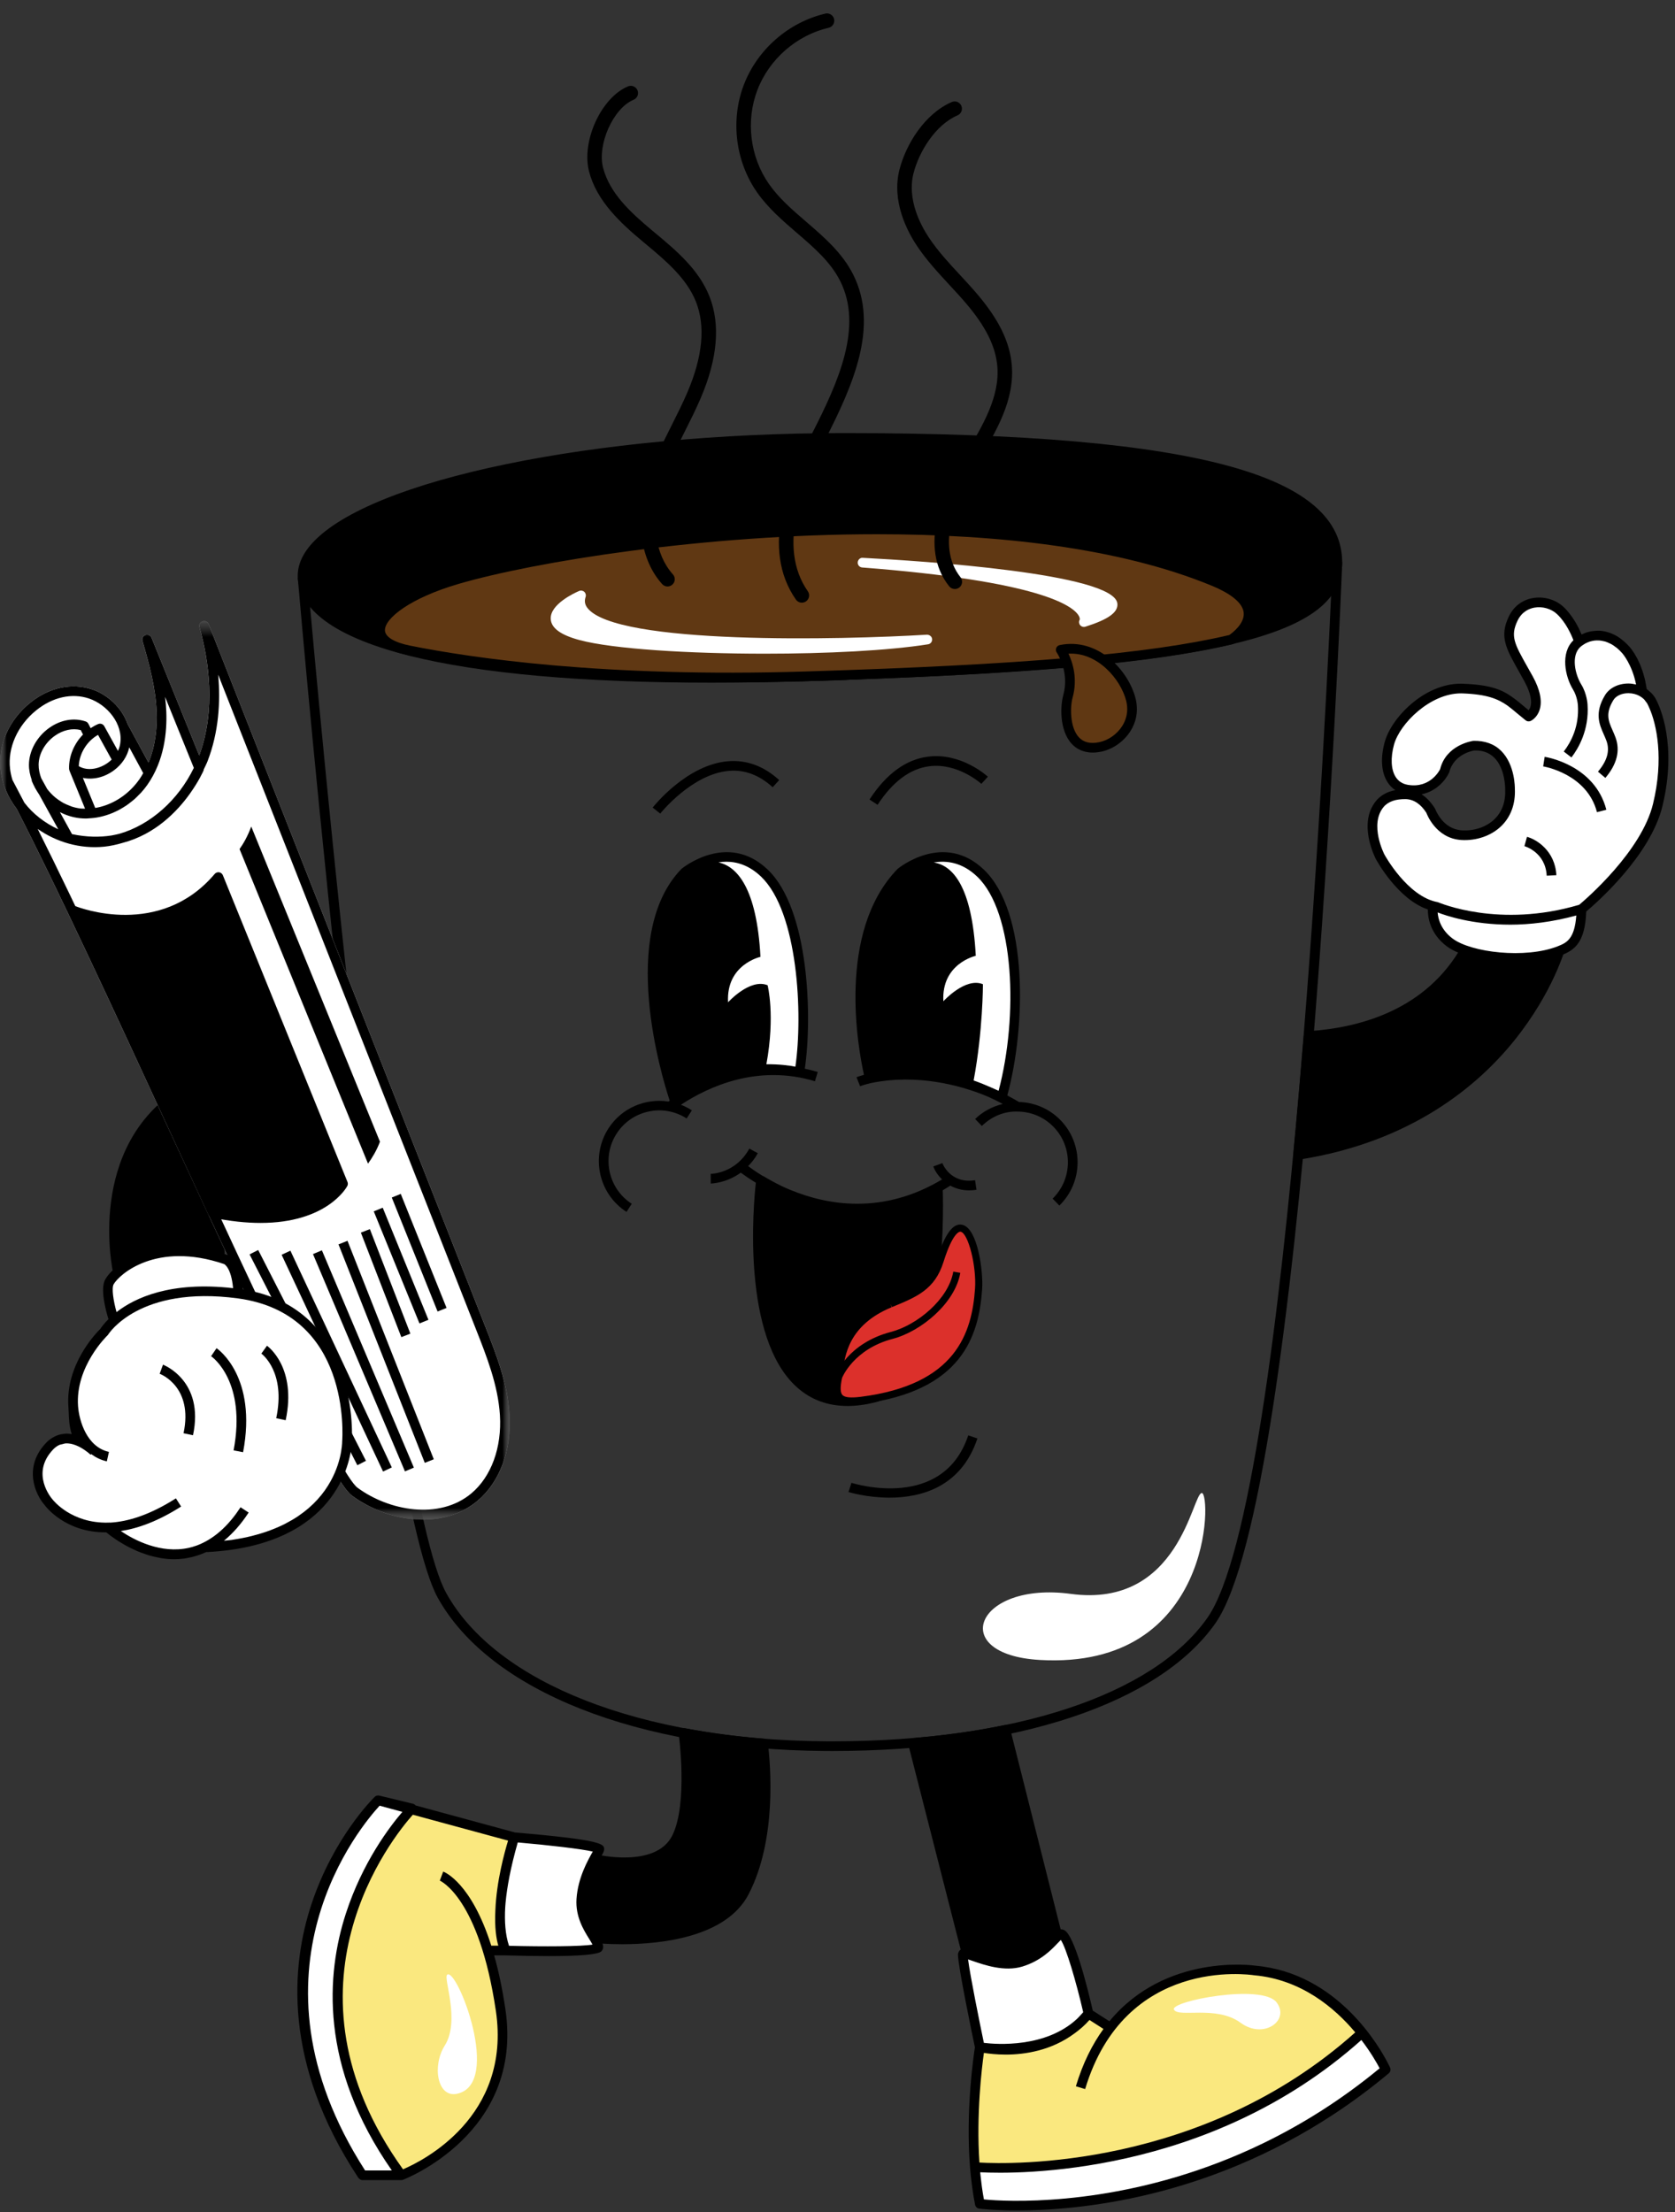 <svg width="125" height="165" viewBox="0 0 125 165" fill="none" xmlns="http://www.w3.org/2000/svg">
<rect x="0" y="0" width="125" height="165" fill="#333333" stroke="none"/>
<path fill-rule="evenodd" clip-rule="evenodd" d="M27.182 84.365C26.881 81.849 26.588 79.316 26.307 76.811C26.296 76.714 26.246 76.626 26.169 76.565C26.092 76.506 25.992 76.482 25.897 76.494C19.238 77.458 13.593 81.049 13.542 81.082C6.33 85.539 8.427 94.886 8.449 94.98C8.487 95.145 8.635 95.26 8.8 95.26C8.817 95.26 8.834 95.258 8.851 95.256L16.455 94.167C16.633 94.141 16.765 93.989 16.765 93.809L16.763 93.256C16.751 91.324 16.738 89.135 18.022 88.02C20.304 86.042 24.093 85.198 26.874 84.839C26.876 84.839 26.878 84.839 26.88 84.838L26.888 84.837C27.085 84.811 27.224 84.63 27.198 84.432C27.195 84.409 27.189 84.386 27.182 84.365Z" fill="black"/>
<path fill-rule="evenodd" clip-rule="evenodd" d="M56.971 129.69C54.951 129.53 52.975 129.267 51.1 128.911C51.006 128.891 50.909 128.913 50.829 128.966C50.75 129.021 50.696 129.104 50.678 129.198L50.66 129.291C50.653 129.329 50.652 129.369 50.658 129.407C50.664 129.458 51.343 134.514 50.184 136.89C48.95 139.417 44.444 138.321 44.398 138.308C44.245 138.274 44.085 138.336 44.003 138.47C43.908 138.625 41.717 142.273 44.094 144.818C44.153 144.881 44.233 144.921 44.319 144.931C44.428 144.943 45.251 145.026 46.421 145.026C49.273 145.026 54.189 144.531 55.867 141.298C57.996 137.196 57.502 131.618 57.301 130.005C57.279 129.836 57.141 129.704 56.971 129.69Z" fill="black"/>
<path fill-rule="evenodd" clip-rule="evenodd" d="M75.38 128.947C75.334 128.76 75.147 128.643 74.957 128.681C72.814 129.125 70.507 129.451 68.097 129.65C67.99 129.659 67.894 129.714 67.832 129.8C67.772 129.886 67.751 129.996 67.776 130.098L71.799 145.842C71.822 145.931 71.879 146.009 71.957 146.058C72.031 146.103 73.471 146.982 75.194 146.982C75.555 146.982 75.93 146.944 76.305 146.85C77.499 146.555 78.472 145.774 79.201 144.529C79.249 144.447 79.263 144.35 79.24 144.259L75.38 128.947Z" fill="black"/>
<path fill-rule="evenodd" clip-rule="evenodd" d="M116.786 70.29C116.716 70.201 116.624 70.16 116.493 70.152L109.427 70.35C109.299 70.353 109.183 70.424 109.121 70.535C106.422 75.381 101.384 76.681 97.633 76.918C97.453 76.93 97.309 77.07 97.296 77.249C97.05 80.288 96.789 83.258 96.52 86.076C96.517 86.107 96.524 86.174 96.53 86.205C96.559 86.381 96.713 86.506 96.886 86.506C96.904 86.506 96.923 86.504 96.941 86.501C105.365 85.187 110.328 80.943 113.008 77.614C115.916 74.003 116.814 70.744 116.851 70.607C116.881 70.497 116.857 70.38 116.786 70.29Z" fill="black"/>
<path fill-rule="evenodd" clip-rule="evenodd" d="M90.108 120.674C86.046 126.459 75.608 129.89 62.125 129.89C61.945 129.89 61.765 129.89 61.585 129.888C47.881 129.795 37.045 125.562 33.306 118.841C29.066 111.222 23.607 50.577 23.004 43.751C26.015 45.098 40.597 51.103 60.129 50.811C79.886 50.514 96.291 43.88 99.419 42.534C99.134 49.249 96.328 111.813 90.108 120.674ZM100.004 41.671C99.899 41.601 99.766 41.593 99.652 41.643C99.476 41.725 81.839 49.763 60.118 50.088C38.4 50.407 22.903 42.914 22.749 42.839C22.633 42.783 22.494 42.792 22.386 42.865C22.278 42.939 22.219 43.065 22.23 43.195C22.469 45.96 28.129 111.024 32.675 119.193C36.54 126.14 47.616 130.515 61.58 130.611C61.761 130.612 61.941 130.612 62.121 130.612C75.842 130.612 86.503 127.067 90.7 121.088C97.361 111.598 100.052 44.823 100.164 41.985C100.169 41.86 100.108 41.74 100.004 41.671Z" fill="black"/>
<mask id="mask0_365_2900" style="mask-type:alpha" maskUnits="userSpaceOnUse" x="0" y="46" width="39" height="68">
<path d="M0 46.326H38.048V113.356H0V46.326Z" fill="white"/>
</mask>
<g mask="url(#mask0_365_2900)">
<path fill-rule="evenodd" clip-rule="evenodd" d="M38.028 105.512C37.881 103.172 37.022 100.993 36.191 98.885L15.572 46.556C15.502 46.377 15.304 46.282 15.121 46.346C14.939 46.407 14.837 46.6 14.888 46.785C15.584 49.264 16.13 52.917 14.869 56.352L11.31 47.569C11.237 47.389 11.036 47.3 10.857 47.364C10.675 47.425 10.575 47.62 10.629 47.806C11.146 49.575 11.615 51.312 11.688 53.111C11.73 54.156 11.636 55.55 11.083 56.885L9.521 54.002L9.52 54.004C9.097 52.788 8.032 51.812 6.88 51.423C5.353 50.907 3.66 51.276 2.233 52.435C0.66 53.712 -0.182 55.626 0.033 57.431C0.16 58.495 0.594 59.486 1.244 60.336C4.278 66.234 8.547 75.466 12.689 84.422C20.169 100.599 24.816 110.498 26.258 111.561C27.732 112.645 29.671 113.356 31.57 113.356C33.025 113.356 34.456 112.939 35.636 111.953C37.3 110.562 38.194 108.155 38.028 105.512Z" fill="white"/>
</g>
<mask id="mask1_365_2900" style="mask-type:alpha" maskUnits="userSpaceOnUse" x="0" y="46" width="39" height="68">
<path d="M0 46.326H38.048V113.356H0V46.326Z" fill="white"/>
</mask>
<g mask="url(#mask1_365_2900)">
<path fill-rule="evenodd" clip-rule="evenodd" d="M35.173 111.399C32.764 113.411 29.003 112.683 26.686 110.979C25.289 109.951 19.216 96.819 13.344 84.119C9.605 76.033 5.763 67.724 2.813 61.834C4.215 62.818 5.99 63.341 7.791 63.155C8.245 63.107 8.694 63.007 9.137 62.877C11.577 62.241 13.217 60.538 14.17 59.205C14.184 59.186 14.197 59.165 14.211 59.146C14.514 58.717 14.748 58.329 14.91 58.034C14.911 58.032 14.912 58.03 14.913 58.028C15.101 57.684 15.197 57.463 15.202 57.451C15.208 57.435 15.198 57.418 15.202 57.401C15.299 57.192 15.408 56.99 15.492 56.773C16.327 54.6 16.463 52.348 16.282 50.328L35.519 99.151C36.329 101.206 37.167 103.332 37.307 105.557C37.459 107.971 36.661 110.155 35.173 111.399ZM1.817 59.871C1.507 59.27 1.21 58.704 0.928 58.177C0.844 57.907 0.784 57.628 0.75 57.344C0.564 55.784 1.306 54.117 2.688 52.996C3.92 51.997 5.364 51.674 6.649 52.107C7.972 52.554 9.233 53.989 8.962 55.528C8.932 55.693 8.879 55.856 8.803 56.014L7.782 54.169C7.694 54.008 7.5 53.941 7.331 54.008C7.13 54.09 6.943 54.198 6.763 54.317L6.597 53.993C6.554 53.909 6.481 53.844 6.391 53.815C5.512 53.517 4.519 53.695 3.67 54.298C2.75 54.953 2.171 56 2.16 57.031C2.155 57.427 2.24 57.813 2.37 58.187C2.373 58.208 2.36 58.228 2.368 58.249C2.387 58.303 2.417 58.353 2.439 58.407C2.452 58.438 2.467 58.469 2.481 58.5C2.565 58.688 2.663 58.869 2.776 59.043C2.794 59.071 2.811 59.098 2.829 59.125C2.866 59.179 2.896 59.238 2.936 59.291L4.349 61.858C3.346 61.399 2.46 60.709 1.817 59.871ZM5.155 57.356C5.157 57.399 5.172 57.44 5.188 57.479L5.182 57.481L6.347 60.32C6.241 60.317 6.134 60.322 6.028 60.311C5.796 60.286 5.568 60.234 5.346 60.162C5.295 60.146 5.248 60.121 5.199 60.103C5.029 60.039 4.862 59.968 4.703 59.881C4.648 59.85 4.597 59.815 4.544 59.782C4.4 59.694 4.262 59.597 4.132 59.491C4.076 59.445 4.023 59.397 3.97 59.349C3.855 59.243 3.749 59.131 3.649 59.012C3.605 58.959 3.56 58.907 3.519 58.851L3.077 58.048C2.954 57.723 2.878 57.385 2.881 57.039C2.89 56.234 3.353 55.41 4.088 54.887C4.703 54.452 5.401 54.3 6.025 54.459L6.195 54.792C5.533 55.471 5.125 56.41 5.155 57.356ZM8.075 56.879C7.472 57.327 6.583 57.563 5.878 57.152C5.916 56.203 6.487 55.281 7.316 54.816L8.334 56.659C8.254 56.737 8.167 56.811 8.075 56.879ZM10.688 57.67C10.598 57.825 10.51 57.98 10.404 58.13C10.272 58.318 10.13 58.495 9.979 58.661C9.19 59.529 8.161 60.096 7.106 60.269L6.185 58.024C6.933 58.184 7.781 57.996 8.505 57.46C9.105 57.015 9.502 56.409 9.646 55.747L10.688 57.67ZM12.41 53.081C12.395 52.713 12.364 52.347 12.319 51.983L14.465 57.279C13.297 59.687 11.228 61.519 8.929 62.188C8.8 62.221 8.671 62.254 8.537 62.279C8.467 62.296 8.396 62.306 8.326 62.32C7.446 62.459 6.466 62.45 5.374 62.221L4.469 60.577C4.926 60.814 5.428 60.973 5.951 61.03C6.112 61.046 6.274 61.055 6.436 61.055C6.477 61.055 6.517 61.048 6.558 61.047C6.649 61.044 6.739 61.036 6.83 61.028C6.966 61.017 7.102 61.002 7.238 60.979C7.328 60.964 7.418 60.945 7.507 60.925C7.641 60.894 7.774 60.86 7.906 60.819C7.997 60.791 8.086 60.761 8.176 60.728C8.304 60.681 8.43 60.628 8.556 60.571C8.645 60.53 8.734 60.49 8.821 60.445C8.944 60.381 9.063 60.31 9.182 60.238C9.266 60.186 9.351 60.136 9.434 60.08C9.553 59.999 9.666 59.909 9.78 59.819C9.856 59.759 9.932 59.703 10.005 59.64C10.127 59.534 10.24 59.418 10.354 59.301C10.412 59.242 10.473 59.188 10.528 59.127C10.693 58.944 10.85 58.751 10.994 58.546C12.273 56.728 12.47 54.571 12.41 53.081ZM38.028 105.512C37.881 103.172 37.022 100.994 36.191 98.885L15.572 46.555C15.502 46.378 15.304 46.281 15.121 46.346C14.939 46.407 14.837 46.6 14.888 46.786C15.584 49.263 16.13 52.917 14.869 56.352L11.31 47.568C11.237 47.389 11.036 47.299 10.857 47.363C10.675 47.425 10.575 47.621 10.629 47.805C11.146 49.575 11.615 51.312 11.688 53.11C11.73 54.155 11.636 55.55 11.083 56.884L9.521 54.003H9.52C9.097 52.788 8.032 51.812 6.88 51.423C5.353 50.907 3.66 51.276 2.233 52.435C0.66 53.711 -0.182 55.626 0.033 57.43C0.16 58.495 0.594 59.486 1.244 60.336C4.278 66.233 8.547 75.465 12.689 84.422C20.169 100.599 24.816 110.499 26.258 111.561C27.732 112.645 29.671 113.356 31.57 113.356C33.025 113.356 34.456 112.939 35.636 111.954C37.3 110.562 38.194 108.155 38.028 105.512Z" fill="black"/>
</g>
<path fill-rule="evenodd" clip-rule="evenodd" d="M25.932 88.167L16.632 65.288C16.584 65.171 16.479 65.087 16.354 65.067C16.235 65.049 16.103 65.093 16.022 65.19C11.931 70.021 5.904 67.699 5.65 67.6C5.51 67.543 5.355 67.58 5.255 67.687C5.153 67.793 5.127 67.951 5.188 68.086L15.557 90.616C15.605 90.72 15.699 90.795 15.811 90.818C17.191 91.104 18.395 91.222 19.443 91.222C24.37 91.222 25.843 88.608 25.915 88.474C25.967 88.379 25.973 88.267 25.932 88.167Z" fill="black"/>
<path fill-rule="evenodd" clip-rule="evenodd" d="M18.75 61.654C18.489 62.361 18.176 62.914 17.877 63.336L27.463 86.799C27.768 86.377 28.109 85.82 28.355 85.164L18.75 61.654Z" fill="black"/>
<path fill-rule="evenodd" clip-rule="evenodd" d="M18.625 93.569L26.667 109.296L27.31 108.967L19.268 93.241L18.625 93.569Z" fill="black"/>
<path fill-rule="evenodd" clip-rule="evenodd" d="M21.017 93.598L28.586 109.767L29.24 109.46L21.671 93.291L21.017 93.598Z" fill="black"/>
<path fill-rule="evenodd" clip-rule="evenodd" d="M23.357 93.546L30.221 109.755L30.886 109.474L24.022 93.265L23.357 93.546Z" fill="black"/>
<path fill-rule="evenodd" clip-rule="evenodd" d="M25.261 92.822L31.7 109.118L32.372 108.852L25.933 92.556L25.261 92.822Z" fill="black"/>
<path fill-rule="evenodd" clip-rule="evenodd" d="M30.624 99.48L27.603 91.684L26.931 91.946L29.951 99.742L30.624 99.48Z" fill="black"/>
<path fill-rule="evenodd" clip-rule="evenodd" d="M31.973 98.447L28.562 90.086L27.893 90.359L31.304 98.72L31.973 98.447Z" fill="black"/>
<path fill-rule="evenodd" clip-rule="evenodd" d="M29.907 89.057L29.237 89.327L32.656 97.831L33.325 97.562L29.907 89.057Z" fill="black"/>
<path fill-rule="evenodd" clip-rule="evenodd" d="M22.59 43.163C23.082 48.63 38.074 51.123 60.123 50.448C87.769 49.602 99.803 47.707 99.803 41.971C99.803 36.234 90.78 32.661 62.924 32.666C40.229 32.669 22.098 37.696 22.59 43.163Z" fill="black"/>
<path fill-rule="evenodd" clip-rule="evenodd" d="M22.949 43.131C23.398 48.11 37.641 50.783 60.112 50.088C85.021 49.325 99.442 47.753 99.442 41.971C99.442 39.085 96.913 36.973 91.712 35.513C85.749 33.84 76.347 33.027 62.976 33.027H62.924C44.494 33.03 28.06 36.38 23.845 40.99C23.188 41.71 22.886 42.431 22.949 43.131ZM53.075 50.923C33.808 50.923 22.678 48.177 22.23 43.195C22.148 42.285 22.512 41.379 23.312 40.504C27.651 35.756 44.31 32.308 62.924 32.305H62.975C76.415 32.305 85.879 33.127 91.907 34.818C97.463 36.377 100.164 38.717 100.164 41.971C100.164 47.663 90.063 49.894 60.135 50.811C57.674 50.886 55.319 50.923 53.075 50.923Z" fill="black"/>
<path fill-rule="evenodd" clip-rule="evenodd" d="M30.554 48.52C37.227 49.855 47.478 50.836 60.124 50.448C75.106 49.99 85.502 49.223 91.884 47.704C91.884 47.704 95.548 45.41 90.553 43.351C74.15 36.59 44.725 40.116 34.133 43.206C28.718 44.785 26.267 47.662 30.554 48.52Z" fill="#603813"/>
<path fill-rule="evenodd" clip-rule="evenodd" d="M65.447 39.85C52.572 39.85 39.901 41.899 34.234 43.552C30.606 44.61 28.69 46.132 28.727 47.029C28.749 47.514 29.44 47.929 30.624 48.165C35.197 49.08 45.108 50.553 60.113 50.087C76.304 49.592 85.771 48.778 91.737 47.369C91.957 47.217 92.884 46.525 92.814 45.715C92.754 45.008 91.924 44.307 90.415 43.685C83.539 40.851 74.443 39.85 65.447 39.85ZM54.52 50.897C42.557 50.897 34.488 49.675 30.483 48.874C28.484 48.474 28.033 47.666 28.007 47.059C27.945 45.616 30.365 43.928 34.031 42.859C43.729 40.029 73.805 36.058 90.69 43.017C92.492 43.76 93.449 44.648 93.534 45.657C93.648 47.009 92.139 47.97 92.075 48.01C92.042 48.032 92.006 48.046 91.968 48.056C85.954 49.487 76.434 50.31 60.135 50.81C58.177 50.87 56.304 50.897 54.52 50.897Z" fill="black"/>
<path fill-rule="evenodd" clip-rule="evenodd" d="M69.18 47.343C62.853 47.73 45.968 48.126 43.835 45.346C43.642 45.093 43.6 44.834 43.702 44.529C43.747 44.394 43.709 44.245 43.604 44.148C43.499 44.051 43.347 44.025 43.217 44.083C42.849 44.24 41.019 45.089 41.1 46.191C41.15 46.864 41.858 47.374 43.266 47.749C45.747 48.411 51.396 48.761 57.082 48.761C61.664 48.761 66.271 48.535 69.259 48.06C69.449 48.031 69.582 47.856 69.561 47.664C69.54 47.472 69.36 47.347 69.18 47.343Z" fill="white"/>
<path fill-rule="evenodd" clip-rule="evenodd" d="M64.388 41.61C64.206 41.583 64.021 41.75 64.009 41.947C63.996 42.144 64.144 42.315 64.341 42.331C77.585 43.351 80.05 45.178 80.495 45.917C80.61 46.106 80.576 46.214 80.579 46.214H80.58C80.501 46.342 80.51 46.506 80.602 46.626C80.672 46.715 80.778 46.765 80.887 46.765C80.923 46.765 80.96 46.759 80.996 46.749C82.731 46.2 83.468 45.663 83.384 45.006C83.099 42.769 68.772 41.841 64.388 41.61Z" fill="white"/>
<path fill-rule="evenodd" clip-rule="evenodd" d="M48.829 17.325L48.646 17.173C47.074 15.861 45.497 14.42 45.006 12.513C44.557 10.771 45.768 8.07 47.281 7.443C47.557 7.328 47.688 7.012 47.573 6.735C47.459 6.459 47.142 6.328 46.866 6.443C44.871 7.27 43.376 10.53 43.957 12.784C44.529 15.002 46.319 16.642 47.952 18.004L48.135 18.157C49.66 19.428 51.237 20.742 51.937 22.509C52.656 24.324 52.441 26.597 51.298 29.264C50.948 30.084 50.536 30.904 50.137 31.697C49.439 33.086 48.717 34.523 48.265 36.06C47.399 38.998 47.828 41.804 49.412 43.567C49.518 43.686 49.666 43.748 49.814 43.748C49.943 43.748 50.073 43.702 50.176 43.609C50.399 43.409 50.417 43.066 50.217 42.845C48.887 41.362 48.545 38.94 49.304 36.366C49.729 34.922 50.428 33.529 51.105 32.183C51.511 31.375 51.93 30.54 52.294 29.691C53.553 26.751 53.772 24.201 52.944 22.11C52.142 20.087 50.458 18.683 48.829 17.325Z" fill="black"/>
<path fill-rule="evenodd" clip-rule="evenodd" d="M60.172 16.55C59.117 15.642 58.121 14.784 57.379 13.717C55.969 11.696 55.642 9.011 56.523 6.711C57.404 4.41 59.444 2.632 61.842 2.07C62.133 2.002 62.313 1.71 62.245 1.419C62.176 1.128 61.883 0.946 61.594 1.015C58.852 1.658 56.52 3.692 55.511 6.323C54.504 8.955 54.879 12.025 56.489 14.337C57.312 15.515 58.407 16.459 59.465 17.371C60.767 18.49 61.995 19.549 62.709 20.979C64.401 24.37 62.593 28.452 60.597 32.342C58.809 35.83 56.736 40.908 59.395 44.724C59.502 44.875 59.669 44.956 59.84 44.956C59.947 44.956 60.056 44.924 60.15 44.859C60.395 44.688 60.456 44.35 60.285 44.105C57.959 40.768 59.9 36.075 61.562 32.836C63.684 28.699 65.597 24.339 63.678 20.495C62.867 18.87 61.498 17.691 60.172 16.55Z" fill="black"/>
<path fill-rule="evenodd" clip-rule="evenodd" d="M75.5 27.164C75.34 25.473 74.523 23.813 72.929 21.94C72.513 21.452 72.076 20.98 71.64 20.508C70.795 19.597 69.997 18.735 69.338 17.75C68.688 16.779 67.674 14.859 68.177 12.909C68.581 11.343 69.78 9.328 71.459 8.604C71.734 8.486 71.86 8.167 71.742 7.893C71.624 7.619 71.306 7.49 71.03 7.61C69.005 8.483 67.611 10.764 67.128 12.638C66.52 14.997 67.688 17.231 68.438 18.352C69.144 19.409 70.009 20.342 70.845 21.245C71.271 21.705 71.698 22.165 72.104 22.642C73.547 24.337 74.283 25.807 74.422 27.267C74.64 29.564 73.343 31.736 72.088 33.836C71.865 34.21 71.644 34.582 71.431 34.952C70.474 36.619 68.5 40.81 70.833 43.734C70.94 43.868 71.098 43.938 71.257 43.938C71.375 43.938 71.495 43.899 71.595 43.819C71.828 43.634 71.867 43.293 71.68 43.059C69.762 40.654 71.523 36.966 72.37 35.491C72.58 35.126 72.798 34.76 73.018 34.392C74.362 32.142 75.752 29.815 75.5 27.164Z" fill="black"/>
<path fill-rule="evenodd" clip-rule="evenodd" d="M79.158 48.47C79.158 48.47 80.242 49.986 79.694 51.956C79.383 53.073 79.456 56.253 82.107 55.715C83.441 55.444 84.854 54.023 84.391 52.182C83.928 50.341 81.84 47.93 79.158 48.47Z" fill="#603813"/>
<path fill-rule="evenodd" clip-rule="evenodd" d="M79.737 48.761C80.046 49.406 80.442 50.614 80.041 52.053C79.865 52.688 79.82 54.254 80.516 55.001C80.87 55.38 81.367 55.498 82.035 55.362C82.71 55.224 83.368 54.761 83.751 54.151C84.001 53.755 84.252 53.109 84.041 52.27C83.639 50.675 81.909 48.633 79.737 48.761ZM81.546 56.136C80.77 56.136 80.279 55.806 79.987 55.492C79.026 54.461 79.141 52.599 79.347 51.861C79.84 50.089 78.874 48.694 78.864 48.679C78.793 48.58 78.778 48.45 78.823 48.337C78.868 48.224 78.968 48.141 79.088 48.117C81.978 47.529 84.228 50.053 84.742 52.094C84.959 52.953 84.826 53.797 84.362 54.535C83.877 55.306 83.04 55.895 82.18 56.069C81.95 56.115 81.739 56.136 81.546 56.136Z" fill="black"/>
<path fill-rule="evenodd" clip-rule="evenodd" d="M50.406 82.244C50.406 82.244 46.163 70.166 51.114 65.065C51.114 65.065 54.238 62.45 57.042 65.127C60.15 68.094 60.245 76.572 59.652 80.005C59.652 80.005 54.791 78.638 50.406 82.244Z" fill="white"/>
<path fill-rule="evenodd" clip-rule="evenodd" d="M64.908 80.436C64.908 80.436 62.293 70.166 67.244 65.065C67.244 65.065 70.368 62.45 73.172 65.127C76.28 68.094 76.292 76.537 74.753 81.886C74.753 81.886 70.178 79.343 64.908 80.436Z" fill="white"/>
<path fill-rule="evenodd" clip-rule="evenodd" d="M72.323 88.793C72.497 88.793 72.681 88.779 72.873 88.751L72.765 88.036C70.936 88.321 70.349 86.825 70.326 86.761L69.987 86.886L69.648 87.009C69.749 87.29 69.969 87.652 70.302 87.979C65.886 90.623 61.765 89.905 59.001 88.766C58.829 88.691 58.66 88.626 58.485 88.543C58.419 88.513 58.355 88.482 58.291 88.452C57.86 88.24 57.422 88.005 56.975 87.735C56.961 87.727 56.943 87.728 56.928 87.721C56.441 87.427 56.071 87.165 55.832 86.986C56.09 86.719 56.339 86.415 56.553 86.022L55.919 85.677C54.911 87.525 53.114 87.561 53.037 87.561L53.039 88.283C53.104 88.283 54.209 88.253 55.283 87.472C55.502 87.636 55.887 87.908 56.405 88.223C56.223 89.877 55.326 99.781 59.481 103.489C60.516 104.412 61.778 104.876 63.249 104.876C63.886 104.876 64.562 104.789 65.275 104.615C70.609 103.318 70.414 90.661 70.356 88.786C70.543 88.68 70.732 88.558 70.921 88.44C71.302 88.65 71.764 88.793 72.323 88.793Z" fill="black"/>
<path fill-rule="evenodd" clip-rule="evenodd" d="M89.688 111.368C90.403 111.368 90.53 124.559 77.605 123.822C70.635 123.424 72.819 117.939 79.91 118.893C88.047 119.988 88.973 111.368 89.688 111.368Z" fill="white"/>
<path fill-rule="evenodd" clip-rule="evenodd" d="M66.442 97.264C68.308 96.498 69.544 96 70.154 94.056C71.912 88.461 73.185 93.901 73.028 96.144C72.827 99.017 71.988 103.481 64.267 104.456C62.552 104.672 62.274 104.216 62.58 102.711C62.759 101.832 62.555 98.859 66.442 97.264Z" fill="#DC302B"/>
<path fill-rule="evenodd" clip-rule="evenodd" d="M72.763 96.126C72.533 99.409 71.356 103.293 64.234 104.192C63.484 104.286 63.04 104.242 62.868 104.057C62.704 103.879 62.695 103.48 62.841 102.765C62.865 102.647 62.883 102.493 62.904 102.312C63.032 101.186 63.297 98.843 66.543 97.511L66.442 97.265L66.569 97.5C68.424 96.739 69.763 96.189 70.409 94.137C71.129 91.842 71.636 91.866 71.688 91.878C72.258 91.985 72.881 94.447 72.763 96.126ZM71.787 91.355C71.111 91.227 70.503 92.057 69.901 93.977C69.331 95.792 68.215 96.25 66.367 97.008L66.341 97.019C62.804 98.47 62.514 101.023 62.375 102.251C62.356 102.415 62.341 102.553 62.32 102.659C62.182 103.335 62.106 104.017 62.478 104.419C62.7 104.658 63.044 104.772 63.578 104.772C63.788 104.772 64.028 104.755 64.301 104.72C71.807 103.772 73.05 99.649 73.294 96.163C73.385 94.867 72.969 91.578 71.787 91.355Z" fill="black"/>
<path fill-rule="evenodd" clip-rule="evenodd" d="M71.141 94.853C70.79 96.908 68.451 98.839 66.486 99.353C63.267 100.195 62.368 102.52 62.33 102.619L62.829 102.805C62.837 102.784 63.682 100.637 66.621 99.869C68.746 99.312 71.28 97.2 71.665 94.943L71.141 94.853Z" fill="black"/>
<path fill-rule="evenodd" clip-rule="evenodd" d="M54.4 57.502C55.567 57.398 56.669 57.816 57.662 58.722L58.149 58.189C57 57.142 55.717 56.672 54.338 56.782C51.261 57.036 48.808 60.11 48.705 60.241L49.272 60.689C49.295 60.659 51.638 57.728 54.4 57.502Z" fill="black"/>
<path fill-rule="evenodd" clip-rule="evenodd" d="M69.344 57.158C71.475 56.88 73.218 58.455 73.236 58.47L73.723 57.937C73.642 57.864 71.715 56.127 69.26 56.44C67.607 56.649 66.136 57.725 64.888 59.639L65.492 60.034C66.618 58.308 67.914 57.341 69.344 57.158Z" fill="black"/>
<path fill-rule="evenodd" clip-rule="evenodd" d="M63.54 110.608L63.323 111.297C63.354 111.307 64.692 111.714 66.387 111.714C68.719 111.714 71.728 110.942 72.942 107.298L72.257 107.07C70.385 112.688 63.819 110.696 63.54 110.608Z" fill="black"/>
<path fill-rule="evenodd" clip-rule="evenodd" d="M59.357 79.567C58.923 79.483 58.158 79.374 57.193 79.387C57.864 75.723 57.284 73.493 57.284 73.493C55.966 72.952 54.333 74.765 54.333 74.765C54.176 71.939 56.751 71.374 56.751 71.374C56.478 66.239 54.999 64.62 53.611 64.328C53.802 64.298 53.999 64.279 54.202 64.279C55.017 64.279 55.921 64.555 56.793 65.387C59.567 68.037 59.923 75.679 59.357 79.567ZM57.292 64.866C54.29 62 50.917 64.759 50.855 64.814C46.151 69.661 49.374 80.273 49.978 82.104C49.949 82.125 49.915 82.147 49.887 82.168C48.182 81.905 46.4 82.631 45.406 84.172C44.061 86.261 44.666 89.055 46.754 90.4L47.145 89.793C45.392 88.664 44.884 86.317 46.013 84.563C46.56 83.713 47.405 83.129 48.393 82.915C49.379 82.699 50.392 82.883 51.242 83.431L51.633 82.824C51.37 82.654 51.095 82.517 50.814 82.408C52.917 81.026 56.568 79.37 60.816 80.654L61.025 79.963C60.7 79.864 60.378 79.784 60.06 79.717C60.625 75.9 60.397 67.83 57.292 64.866Z" fill="black"/>
<path fill-rule="evenodd" clip-rule="evenodd" d="M74.522 81.365C74.37 81.292 74.166 81.202 73.937 81.105C73.503 80.913 73.077 80.741 72.66 80.597C73.356 76.874 73.353 73.415 73.353 73.415C72.034 72.875 70.401 74.688 70.401 74.688C70.244 71.862 72.819 71.297 72.819 71.297C72.541 66.055 71.065 64.545 69.682 64.337C70.647 64.17 71.81 64.326 72.922 65.387C75.719 68.057 75.993 75.826 74.522 81.365ZM79.142 83.555C78.319 82.71 77.219 82.235 76.042 82.201C75.748 82.022 75.46 81.868 75.171 81.713C76.572 76.575 76.745 68.039 73.421 64.866C70.419 62 67.046 64.76 66.984 64.814C62.395 69.543 64.062 78.329 64.476 80.172C64.155 80.263 63.956 80.339 63.917 80.354L64.186 81.024C64.198 81.019 64.498 80.904 65.03 80.782C68.482 80.079 71.653 80.987 73.33 81.642C73.424 81.681 73.517 81.715 73.612 81.757C73.657 81.776 73.709 81.796 73.751 81.814C74.107 81.973 74.468 82.15 74.834 82.347C74.066 82.536 73.352 82.904 72.771 83.47L73.274 83.988C73.999 83.283 74.944 82.875 75.964 82.916C76.975 82.928 77.919 83.335 78.624 84.059C80.079 85.553 80.047 87.954 78.553 89.409L79.057 89.927C80.836 88.193 80.874 85.335 79.142 83.555Z" fill="black"/>
<path fill-rule="evenodd" clip-rule="evenodd" d="M17.786 96.492C17.707 94.187 16.841 93.948 16.841 93.948C11.665 92.199 8.695 94.687 8.167 95.618C7.77 96.318 8.509 98.511 8.509 98.511L8.511 98.51C7.989 98.987 7.77 99.354 7.77 99.354C7.77 99.354 5.233 101.738 5.465 104.918C5.524 105.73 5.438 106.963 6.187 107.656C5.508 107.28 4.532 107.011 3.716 107.859C1.729 109.926 3.636 112.072 3.636 112.072C3.636 112.072 5.078 114.045 8.107 113.94L8.066 113.945C8.066 113.945 11.751 117.248 15.422 115.357L15.481 115.411C25.894 114.855 25.894 107.541 25.894 107.541C25.894 107.541 26.689 97.684 17.786 96.492Z" fill="white"/>
<path fill-rule="evenodd" clip-rule="evenodd" d="M3.977 108.109C4.114 107.967 4.259 107.864 4.412 107.79C4.49 107.752 4.576 107.745 4.659 107.724C4.742 107.703 4.823 107.671 4.912 107.667C5.065 107.66 5.226 107.678 5.394 107.721C5.417 107.727 5.44 107.734 5.463 107.741C5.635 107.792 5.814 107.864 6.001 107.967C6.443 108.21 6.757 108.509 6.762 108.514L6.808 108.467C7.142 108.714 7.524 108.907 7.973 109.006L8.129 108.301C6.48 107.935 5.905 105.986 5.825 104.891C5.61 101.927 7.994 99.638 8.018 99.616C8.042 99.593 8.063 99.566 8.081 99.539C8.103 99.502 10.388 95.869 17.739 96.849C26.193 97.982 25.566 107.124 25.534 107.54C25.534 107.557 25.533 107.6 25.53 107.662C25.53 107.663 25.53 107.664 25.53 107.665C25.526 107.729 25.52 107.815 25.508 107.919C25.497 108.024 25.48 108.147 25.456 108.286C25.456 108.287 25.456 108.287 25.456 108.287C25.432 108.426 25.4 108.58 25.359 108.746C25.358 108.748 25.358 108.749 25.358 108.75C25.317 108.915 25.266 109.093 25.204 109.281C25.202 109.284 25.202 109.287 25.201 109.29C25.138 109.476 25.064 109.672 24.976 109.874C24.974 109.879 24.972 109.883 24.97 109.887C24.882 110.088 24.78 110.295 24.663 110.505C24.659 110.512 24.656 110.518 24.652 110.525C24.534 110.735 24.4 110.948 24.249 111.161C24.243 111.169 24.239 111.176 24.234 111.184C24.082 111.396 23.911 111.609 23.722 111.82C23.714 111.829 23.707 111.837 23.699 111.846C23.51 112.055 23.299 112.262 23.068 112.464C23.057 112.474 23.047 112.484 23.035 112.494C22.804 112.694 22.55 112.889 22.274 113.076C22.258 113.087 22.244 113.098 22.228 113.109C21.951 113.294 21.648 113.471 21.323 113.639C21.303 113.65 21.284 113.661 21.263 113.672C20.936 113.838 20.582 113.992 20.203 114.135C20.177 114.145 20.154 114.155 20.128 114.165C19.747 114.305 19.337 114.432 18.901 114.544C18.869 114.553 18.839 114.562 18.807 114.57C18.368 114.68 17.898 114.773 17.4 114.85C17.362 114.856 17.326 114.863 17.288 114.869C17.108 114.896 16.9 114.906 16.712 114.928C17.375 114.384 17.993 113.689 18.556 112.826L17.951 112.431C17.129 113.692 16.195 114.57 15.167 115.075C15.017 115.149 14.867 115.217 14.717 115.272C14.682 115.285 14.647 115.296 14.612 115.308C14.449 115.364 14.287 115.414 14.125 115.451C14.114 115.454 14.103 115.455 14.093 115.458C12.002 115.923 10.027 114.884 9.014 114.205C10.294 114.012 11.792 113.475 13.516 112.377L13.128 111.767C11.162 113.02 9.534 113.504 8.219 113.578C8.183 113.568 8.145 113.567 8.103 113.578C8.097 113.578 8.092 113.578 8.086 113.578C5.343 113.645 3.983 111.932 3.908 111.833C3.839 111.755 2.25 109.905 3.977 108.109ZM8.482 95.796C8.888 95.082 11.631 92.568 16.726 94.29C16.732 94.292 17.258 94.548 17.394 96.089C12.732 95.559 10.066 96.807 8.696 97.875C8.456 97.007 8.319 96.082 8.482 95.796ZM18.123 96.183C17.972 94.02 17.117 93.649 16.957 93.606C11.896 91.894 8.587 94.149 7.854 95.438C7.458 96.136 7.89 97.74 8.095 98.4C7.754 98.741 7.558 99.015 7.488 99.124C7.161 99.444 4.876 101.8 5.105 104.944C5.114 105.069 5.12 105.205 5.126 105.347C5.145 105.833 5.17 106.425 5.352 106.97C5.327 106.966 5.303 106.97 5.278 106.967C5.176 106.953 5.075 106.936 4.971 106.936C4.961 106.936 4.951 106.936 4.941 106.937C4.915 106.937 4.891 106.944 4.865 106.946C4.826 106.948 4.788 106.955 4.75 106.959C4.628 106.972 4.509 106.994 4.393 107.029C4.353 107.041 4.314 107.054 4.275 107.068C4.161 107.11 4.052 107.164 3.946 107.228C3.912 107.248 3.877 107.265 3.843 107.287C3.709 107.378 3.578 107.482 3.456 107.609C1.702 109.433 2.631 111.483 3.346 112.285C3.407 112.37 4.856 114.304 7.871 114.304H7.931C7.935 114.308 7.944 114.314 7.948 114.318C7.966 114.333 7.988 114.35 8.01 114.367C8.073 114.418 8.145 114.475 8.239 114.546C8.28 114.576 8.325 114.607 8.371 114.641C8.467 114.711 8.569 114.781 8.688 114.861C8.747 114.9 8.807 114.937 8.871 114.978C8.998 115.059 9.133 115.14 9.281 115.224C9.352 115.264 9.422 115.303 9.498 115.344C9.658 115.43 9.828 115.512 10.006 115.594C10.084 115.63 10.158 115.665 10.239 115.7C10.436 115.784 10.644 115.859 10.858 115.931C10.932 115.956 11.002 115.983 11.079 116.006C11.33 116.082 11.592 116.143 11.862 116.193C11.909 116.201 11.953 116.215 12 116.223C12.323 116.275 12.654 116.309 12.995 116.309C13.221 116.309 13.452 116.291 13.684 116.263C13.709 116.26 13.733 116.262 13.758 116.258C13.821 116.25 13.882 116.232 13.945 116.222C14.062 116.202 14.179 116.181 14.297 116.153C14.419 116.124 14.539 116.09 14.659 116.053C14.738 116.028 14.817 116.003 14.896 115.974C15.04 115.923 15.183 115.865 15.323 115.801C15.353 115.788 15.382 115.779 15.412 115.765C15.44 115.77 15.47 115.775 15.5 115.771C25.136 115.256 26.14 108.977 26.243 107.77C26.254 107.645 26.255 107.574 26.255 107.57C26.263 107.468 26.95 97.583 18.123 96.183Z" fill="black"/>
<path fill-rule="evenodd" clip-rule="evenodd" d="M20.613 105.789L21.319 105.939C22.154 102.024 20.015 100.448 19.924 100.383L19.503 100.97C19.578 101.024 21.344 102.361 20.613 105.789Z" fill="black"/>
<path fill-rule="evenodd" clip-rule="evenodd" d="M17.432 108.189L18.141 108.324C19.207 102.707 16.286 100.65 16.161 100.565L15.754 101.162C15.863 101.237 18.404 103.065 17.432 108.189Z" fill="black"/>
<path fill-rule="evenodd" clip-rule="evenodd" d="M13.697 106.91L14.403 107.06C15.273 102.984 12.195 101.807 12.163 101.797L11.914 102.474C12.017 102.513 14.432 103.463 13.697 106.91Z" fill="black"/>
<path fill-rule="evenodd" clip-rule="evenodd" d="M123.234 52.288C123.066 51.991 122.826 51.767 122.551 51.612C122.326 49.558 121.332 48.485 121.332 48.485C120.184 47.167 118.752 47.17 117.843 47.866C117.843 47.866 117.397 46.438 116.443 45.544C115.49 44.649 113.641 44.649 112.926 46.14C112.211 47.63 112.807 48.346 114.059 50.611C115.311 52.877 114.079 53.451 114.079 53.451C112.467 52.176 112.149 51.473 109.162 51.362C106.606 51.267 104.162 53.712 103.685 55.441C103.208 57.169 103.625 58.66 104.997 58.898C107.001 59.247 107.799 57.527 107.799 57.527C108.216 55.858 110.005 55.619 110.005 55.619C112.747 55.56 112.687 58.839 112.687 58.839C112.807 61.402 110.72 62.416 109.051 62.297C107.381 62.178 106.785 60.508 106.785 60.508C106.252 59.661 105.619 59.276 104.93 59.249C104.311 59.226 103.497 59.33 102.97 59.972C101.727 61.483 102.993 63.906 102.993 63.906C102.993 63.906 104.635 66.956 106.957 67.581L106.932 67.58C106.932 67.58 106.674 69.156 108.179 70.294C109.649 71.405 113.86 71.913 116.374 70.924C117.259 70.576 117.976 70.157 118.025 67.816C118.025 67.816 122.756 63.976 123.71 60.052C124.701 55.977 123.738 53.181 123.234 52.288Z" fill="white"/>
<path fill-rule="evenodd" clip-rule="evenodd" d="M106.086 59.249C107.201 59.025 107.891 58.186 108.149 57.615C108.5 56.21 109.99 55.985 110.013 55.98C110.627 55.953 111.136 56.144 111.516 56.521C112.339 57.339 112.327 58.818 112.327 58.855C112.37 59.79 112.105 60.544 111.536 61.099C110.93 61.689 110.012 62.001 109.076 61.937C107.67 61.836 107.147 60.444 107.091 60.315C106.794 59.844 106.458 59.487 106.086 59.249ZM117.852 67.49C111.878 69.265 107.424 67.341 107.297 67.295C105.031 66.891 103.328 63.767 103.314 63.739C103.302 63.717 102.17 61.513 103.249 60.201C103.335 60.096 103.436 60.006 103.549 59.93C103.553 59.928 103.558 59.926 103.562 59.923C103.788 59.775 104.063 59.681 104.386 59.637C104.391 59.637 104.396 59.637 104.401 59.636C104.562 59.615 104.734 59.606 104.917 59.609C105.522 59.633 106.032 59.989 106.445 60.629C106.473 60.706 107.143 62.522 109.025 62.657C110.155 62.734 111.289 62.349 112.04 61.615C112.752 60.921 113.101 59.955 113.049 58.846C113.05 58.772 113.069 57.049 112.028 56.012C111.508 55.494 110.814 55.244 109.957 55.262C109.874 55.272 107.92 55.554 107.472 57.376C107.464 57.391 106.774 58.836 105.059 58.543C104.661 58.474 104.357 58.275 104.152 57.953C103.805 57.403 103.761 56.522 104.033 55.536C104.466 53.97 106.73 51.721 109.021 51.721C109.064 51.721 109.107 51.722 109.149 51.723C110.94 51.79 111.779 52.121 112.508 52.639C112.723 52.798 112.938 52.976 113.181 53.18C113.366 53.335 113.572 53.506 113.795 53.684C113.816 53.701 113.833 53.716 113.854 53.732C113.854 53.733 113.855 53.733 113.855 53.733C113.855 53.733 113.855 53.733 113.856 53.733C113.962 53.819 114.107 53.836 114.232 53.777C114.279 53.755 114.702 53.544 114.893 52.961C115.108 52.299 114.934 51.449 114.375 50.436L113.983 49.738C113.021 48.028 112.696 47.452 113.251 46.296C113.572 45.628 114.106 45.4 114.496 45.327C115.096 45.214 115.765 45.402 116.196 45.808C116.859 46.428 117.263 47.346 117.421 47.759C116.431 48.71 116.798 50.47 117.388 51.432C117.716 51.965 117.752 52.591 117.753 52.603C117.859 54.194 117.238 55.36 116.699 56.059L117.272 56.5C117.774 55.848 118.601 54.467 118.474 52.562C118.473 52.529 118.432 51.749 118.003 51.054C117.55 50.314 117.216 48.914 117.939 48.255C118.005 48.194 118.08 48.146 118.154 48.096C118.204 48.062 118.254 48.029 118.308 47.999C118.363 47.969 118.421 47.944 118.479 47.919C118.533 47.896 118.587 47.874 118.643 47.856C118.702 47.837 118.763 47.824 118.824 47.811C118.885 47.798 118.947 47.785 119.01 47.779C119.067 47.772 119.124 47.772 119.181 47.771C119.248 47.77 119.314 47.771 119.382 47.777C119.475 47.785 119.566 47.804 119.657 47.825C119.711 47.838 119.764 47.845 119.819 47.863C119.916 47.893 120.012 47.939 120.107 47.984C120.154 48.007 120.2 48.022 120.247 48.048C120.365 48.114 120.48 48.197 120.594 48.285C120.617 48.304 120.641 48.315 120.665 48.335C120.803 48.45 120.937 48.581 121.066 48.729C121.074 48.739 121.792 49.547 122.096 51.059C121.922 51.018 121.742 50.988 121.554 50.985H121.518C120.767 50.985 120.102 51.318 119.775 51.859C118.978 53.187 119.353 54.032 119.684 54.779C119.755 54.94 119.827 55.103 119.889 55.273C120.15 56 119.942 56.748 119.252 57.561L119.803 58.027C120.662 57.016 120.92 56.007 120.568 55.028C120.5 54.841 120.422 54.663 120.344 54.487C120.034 53.788 119.79 53.236 120.395 52.232C120.59 51.907 121.019 51.707 121.517 51.707C121.525 51.707 121.534 51.707 121.543 51.708C121.848 51.712 122.13 51.788 122.369 51.923C122.371 51.924 122.371 51.926 122.373 51.927C122.49 51.993 122.594 52.071 122.685 52.16C122.737 52.212 122.776 52.275 122.82 52.334C122.852 52.379 122.893 52.417 122.92 52.466C122.972 52.558 123.026 52.681 123.08 52.8C123.629 54.022 124.18 56.591 123.359 59.967C122.499 63.504 118.372 67.054 117.852 67.49ZM116.243 70.588C113.844 71.532 109.79 71.058 108.397 70.006C107.526 69.348 107.324 68.544 107.286 68.061C107.891 68.298 109.864 68.974 112.71 68.974C114.151 68.974 115.821 68.783 117.635 68.289C117.505 70.069 116.894 70.332 116.243 70.588ZM123.549 52.11C123.459 51.951 123.347 51.811 123.222 51.682C123.174 51.633 123.119 51.594 123.067 51.549C123.007 51.499 122.955 51.441 122.889 51.396C122.872 51.271 122.846 51.16 122.824 51.042C122.806 50.945 122.792 50.845 122.771 50.754C122.74 50.613 122.703 50.485 122.666 50.356C122.642 50.273 122.62 50.185 122.595 50.107C122.554 49.984 122.512 49.875 122.468 49.765C122.441 49.694 122.415 49.619 122.387 49.554C122.342 49.45 122.298 49.36 122.253 49.268C122.225 49.212 122.197 49.149 122.17 49.098C122.123 49.01 122.08 48.938 122.036 48.864C122.012 48.822 121.986 48.775 121.963 48.738C121.919 48.669 121.882 48.616 121.844 48.562C121.825 48.534 121.803 48.499 121.786 48.475C121.747 48.423 121.72 48.388 121.692 48.354C121.682 48.341 121.668 48.322 121.66 48.312C121.629 48.275 121.609 48.253 121.605 48.248C121.471 48.095 121.337 47.967 121.204 47.85C121.169 47.819 121.135 47.791 121.1 47.762C120.968 47.655 120.837 47.557 120.708 47.479C120.702 47.475 120.697 47.471 120.691 47.467C120.547 47.38 120.407 47.315 120.27 47.259C120.242 47.247 120.213 47.235 120.185 47.224C120.04 47.17 119.903 47.13 119.772 47.102C119.757 47.099 119.742 47.097 119.727 47.094C119.598 47.069 119.473 47.051 119.362 47.045C119.346 47.044 119.33 47.048 119.313 47.047C119.24 47.044 119.171 47.052 119.1 47.055C118.895 47.064 118.695 47.094 118.501 47.149C118.471 47.157 118.44 47.161 118.412 47.17C118.322 47.199 118.238 47.238 118.152 47.276C118.111 47.294 118.067 47.307 118.027 47.327C118.024 47.319 118.018 47.307 118.014 47.298C117.966 47.181 117.908 47.053 117.838 46.909C117.832 46.896 117.828 46.886 117.821 46.873C117.748 46.723 117.66 46.564 117.563 46.4C117.538 46.358 117.511 46.317 117.484 46.274C117.405 46.147 117.319 46.022 117.225 45.895C117.189 45.846 117.154 45.799 117.116 45.751C116.986 45.587 116.847 45.427 116.69 45.28C116.087 44.715 115.193 44.461 114.363 44.617C113.579 44.764 112.953 45.249 112.601 45.983C111.883 47.478 112.375 48.353 113.355 50.093L113.742 50.786C114.304 51.802 114.309 52.395 114.213 52.715C114.178 52.832 114.126 52.92 114.077 52.983C113.965 52.889 113.857 52.799 113.753 52.71C113.478 52.477 113.216 52.257 112.935 52.056C112.114 51.448 111.243 51.079 109.176 51.002C109.121 50.999 109.066 50.998 109.013 50.998C106.274 50.998 103.835 53.54 103.338 55.345C103.006 56.544 103.079 57.607 103.543 58.34C103.698 58.586 103.897 58.788 104.129 58.941C103.525 59.052 103.036 59.322 102.69 59.742C101.312 61.42 102.617 63.966 102.675 64.077C102.746 64.208 104.31 67.076 106.555 67.84C106.551 68.41 106.704 69.631 107.961 70.582C108.94 71.321 111.027 71.814 113.104 71.814C114.316 71.814 115.525 71.645 116.507 71.26C117.479 70.877 118.287 70.35 118.376 67.993C119.132 67.358 123.162 63.833 124.061 60.137C124.134 59.835 124.197 59.54 124.251 59.254C125.054 54.951 123.714 52.403 123.549 52.11Z" fill="black"/>
<path fill-rule="evenodd" clip-rule="evenodd" d="M115.273 56.455L115.162 57.168C115.195 57.174 118.434 57.707 119.177 60.583L119.877 60.401C119.015 57.071 115.425 56.478 115.273 56.455Z" fill="black"/>
<path fill-rule="evenodd" clip-rule="evenodd" d="M113.954 62.421L113.763 63.117C113.827 63.136 115.332 63.581 115.427 65.322L116.147 65.283C116.049 63.466 114.67 62.616 113.954 62.421Z" fill="black"/>
<path fill-rule="evenodd" clip-rule="evenodd" d="M93.631 146.983C93.631 146.983 86.962 145.944 82.858 151.266L82.866 151.25L81.23 150.202C78.488 153.66 73.122 152.706 73.122 152.706C73.122 152.706 72.062 159.145 73.122 164.392C73.122 164.392 88.861 166.538 103.409 154.376C103.409 154.376 100.308 147.579 93.631 146.983Z" fill="#FAE87F"/>
<path fill-rule="evenodd" clip-rule="evenodd" d="M28.217 134.289C28.217 134.289 16.376 145.872 27.048 162.26H29.943C29.943 162.26 38.703 159.018 37.362 149.947C37.08 148.043 36.714 146.513 36.316 145.257L36.467 145.496H37.72C36.527 142.497 38.375 137.049 38.375 137.049L28.217 134.289Z" fill="#FAE87F"/>
<path fill-rule="evenodd" clip-rule="evenodd" d="M101.649 151.636L101.648 151.637C88.981 163.199 72.751 161.649 72.751 161.649H72.75C72.823 162.573 72.942 163.5 73.123 164.392C73.123 164.392 88.862 166.538 103.409 154.376C103.409 154.376 102.835 153.117 101.649 151.636Z" fill="white"/>
<path fill-rule="evenodd" clip-rule="evenodd" d="M81.231 150.202C81.231 150.202 79.979 144.697 79.264 144.3C78.891 144.093 78.272 145.713 76.183 146.347C74.258 146.93 71.851 145.371 71.851 145.79C71.851 146.665 73.123 152.706 73.123 152.706C73.123 152.706 78.21 153.898 81.231 150.202Z" fill="white"/>
<path fill-rule="evenodd" clip-rule="evenodd" d="M28.217 134.289C28.217 134.289 16.257 145.932 27.048 162.26H29.943C18.761 147.005 30.744 134.902 30.744 134.902L28.217 134.289Z" fill="white"/>
<path fill-rule="evenodd" clip-rule="evenodd" d="M33.368 147.303C33.074 147.566 34.363 150.723 33.189 152.588C32.235 154.104 32.638 156.472 34.083 156.186C37.545 155.501 34.071 146.675 33.368 147.303Z" fill="white"/>
<path fill-rule="evenodd" clip-rule="evenodd" d="M38.376 137.049C36.438 143.607 37.72 145.497 37.72 145.497C37.72 145.497 44.641 145.702 44.652 145.255C44.666 144.68 43.263 143.528 43.384 141.669C43.512 139.7 44.725 138.127 44.725 137.943C44.725 137.586 38.376 137.049 38.376 137.049Z" fill="white"/>
<path fill-rule="evenodd" clip-rule="evenodd" d="M92.588 150.888C94.309 152.149 96.284 150.709 95.271 149.368C94.192 147.94 87.282 149.278 87.61 149.904C87.938 150.53 90.77 149.556 92.588 150.888Z" fill="white"/>
<path fill-rule="evenodd" clip-rule="evenodd" d="M73.426 164.061C73.371 163.769 73.323 163.464 73.279 163.152C73.264 163.045 73.252 162.936 73.238 162.828C73.212 162.624 73.187 162.418 73.166 162.207C73.16 162.15 73.156 162.093 73.15 162.037C75.808 162.173 90.154 162.383 101.595 152.17C102.302 153.095 102.756 153.896 102.958 154.281C100.073 156.662 97.137 158.479 94.288 159.862C85.332 164.21 77.237 164.276 74.32 164.125C73.922 164.104 73.62 164.079 73.426 164.061ZM72.562 146.265C73.458 146.577 74.957 147.095 76.288 146.693C77.669 146.273 78.453 145.449 78.922 144.956C79.001 144.872 79.093 144.775 79.165 144.707C79.566 145.287 80.31 147.821 80.837 150.099C80.782 150.165 80.723 150.225 80.666 150.287C80.569 150.391 80.474 150.498 80.374 150.593C78.038 152.77 74.383 152.501 73.423 152.384C73.087 150.773 72.401 147.384 72.244 146.157C72.346 146.191 72.459 146.23 72.562 146.265ZM80.98 155.83C83.95 145.966 93.184 147.28 93.599 147.342C97.09 147.654 99.586 149.753 101.139 151.602C89.711 161.824 75.325 161.439 73.091 161.31C72.848 157.734 73.269 154.244 73.425 153.131C73.781 153.189 74.358 153.258 75.065 153.258C76.503 153.258 78.468 152.953 80.182 151.682C80.351 151.562 80.515 151.431 80.676 151.292C80.706 151.265 80.738 151.243 80.768 151.215C80.953 151.049 81.133 150.872 81.304 150.677L82.348 151.346C81.522 152.486 80.81 153.89 80.289 155.621L80.98 155.83ZM103.737 154.226C103.734 154.219 103.718 154.184 103.693 154.133C103.678 154.102 103.657 154.062 103.634 154.014C103.624 153.995 103.616 153.98 103.605 153.958C102.956 152.681 99.814 147.172 93.687 146.626C93.607 146.614 87.004 145.661 82.792 150.773L81.55 149.977C81.143 148.206 80.191 144.403 79.439 143.985C79.053 143.771 78.734 144.104 78.398 144.457C77.952 144.928 77.277 145.638 76.078 146.001C74.971 146.337 73.612 145.866 72.798 145.583C72.184 145.371 71.904 145.275 71.666 145.441C71.571 145.509 71.489 145.673 71.489 145.79C71.489 146.655 72.581 151.888 72.755 152.716C72.669 153.259 72.049 157.404 72.391 161.677H72.39C72.392 161.71 72.397 161.739 72.4 161.772C72.433 162.165 72.475 162.558 72.526 162.95C72.538 163.046 72.55 163.142 72.563 163.236C72.621 163.649 72.687 164.059 72.768 164.462C72.799 164.613 72.921 164.728 73.073 164.748C73.114 164.754 74.151 164.885 75.912 164.885C80.494 164.885 89.978 163.998 99.548 157.697C100.915 156.797 102.284 155.787 103.64 154.653C103.765 154.548 103.804 154.373 103.737 154.226Z" fill="black"/>
<path fill-rule="evenodd" clip-rule="evenodd" d="M44.226 138.135C43.869 138.765 43.126 140.075 43.023 141.645C42.937 142.967 43.555 143.963 43.964 144.622C44.048 144.757 44.15 144.923 44.218 145.054C43.383 145.196 40.585 145.211 37.985 145.143C37.707 144.311 37.643 143.305 37.702 142.285C37.709 142.193 37.714 142.102 37.723 142.005C37.725 141.974 37.728 141.942 37.731 141.911C37.838 140.776 38.101 139.308 38.639 137.433C40.953 137.635 43.411 137.919 44.238 138.115C44.234 138.122 44.23 138.128 44.226 138.135ZM37.005 149.999C38.177 157.923 31.497 161.212 30.076 161.816C20.259 148.16 29.354 136.996 30.808 135.366L37.917 137.297C37.656 138.148 37.053 140.325 36.969 142.473C36.899 143.802 37.043 144.646 37.189 145.135H36.663C35.171 140.435 33.18 139.646 33.074 139.607L32.822 140.282C32.851 140.294 35.753 141.537 37.005 149.999ZM27.244 161.899C17.674 147.019 27.047 136.074 28.33 134.693L30.029 135.154C29.116 136.214 27.057 138.89 25.807 142.748C24.358 147.219 23.811 154.128 29.241 161.899H27.244ZM45.086 137.943C45.086 137.573 45.084 137.254 38.442 136.692L31.014 134.674C30.965 134.616 30.905 134.569 30.829 134.551L28.326 133.944L28.312 133.94C28.311 133.94 28.311 133.94 28.31 133.94L28.302 133.938C28.252 133.925 28.201 133.931 28.151 133.94C28.142 133.942 28.134 133.938 28.126 133.94C28.067 133.956 28.011 133.986 27.965 134.03C27.841 134.151 24.893 137.059 23.243 142.037C21.723 146.625 21.096 153.883 26.724 162.423C26.731 162.434 26.737 162.446 26.745 162.457C26.745 162.458 26.746 162.458 26.746 162.458C26.746 162.458 26.746 162.459 26.747 162.459C26.761 162.481 26.785 162.493 26.804 162.511C26.87 162.576 26.953 162.621 27.048 162.621H29.943C29.986 162.621 30.028 162.614 30.069 162.599C30.159 162.565 39.088 159.148 37.719 149.894C37.487 148.323 37.198 146.99 36.878 145.858H37.709C38.951 145.894 40.034 145.912 40.957 145.912C43.313 145.912 44.628 145.793 44.878 145.556C44.948 145.49 45.009 145.36 45.012 145.263C45.019 144.954 44.824 144.64 44.577 144.241C44.195 143.626 43.672 142.783 43.744 141.692C43.835 140.288 44.523 139.074 44.854 138.491C45.023 138.195 45.086 138.083 45.086 137.943Z" fill="black"/>
</svg>
